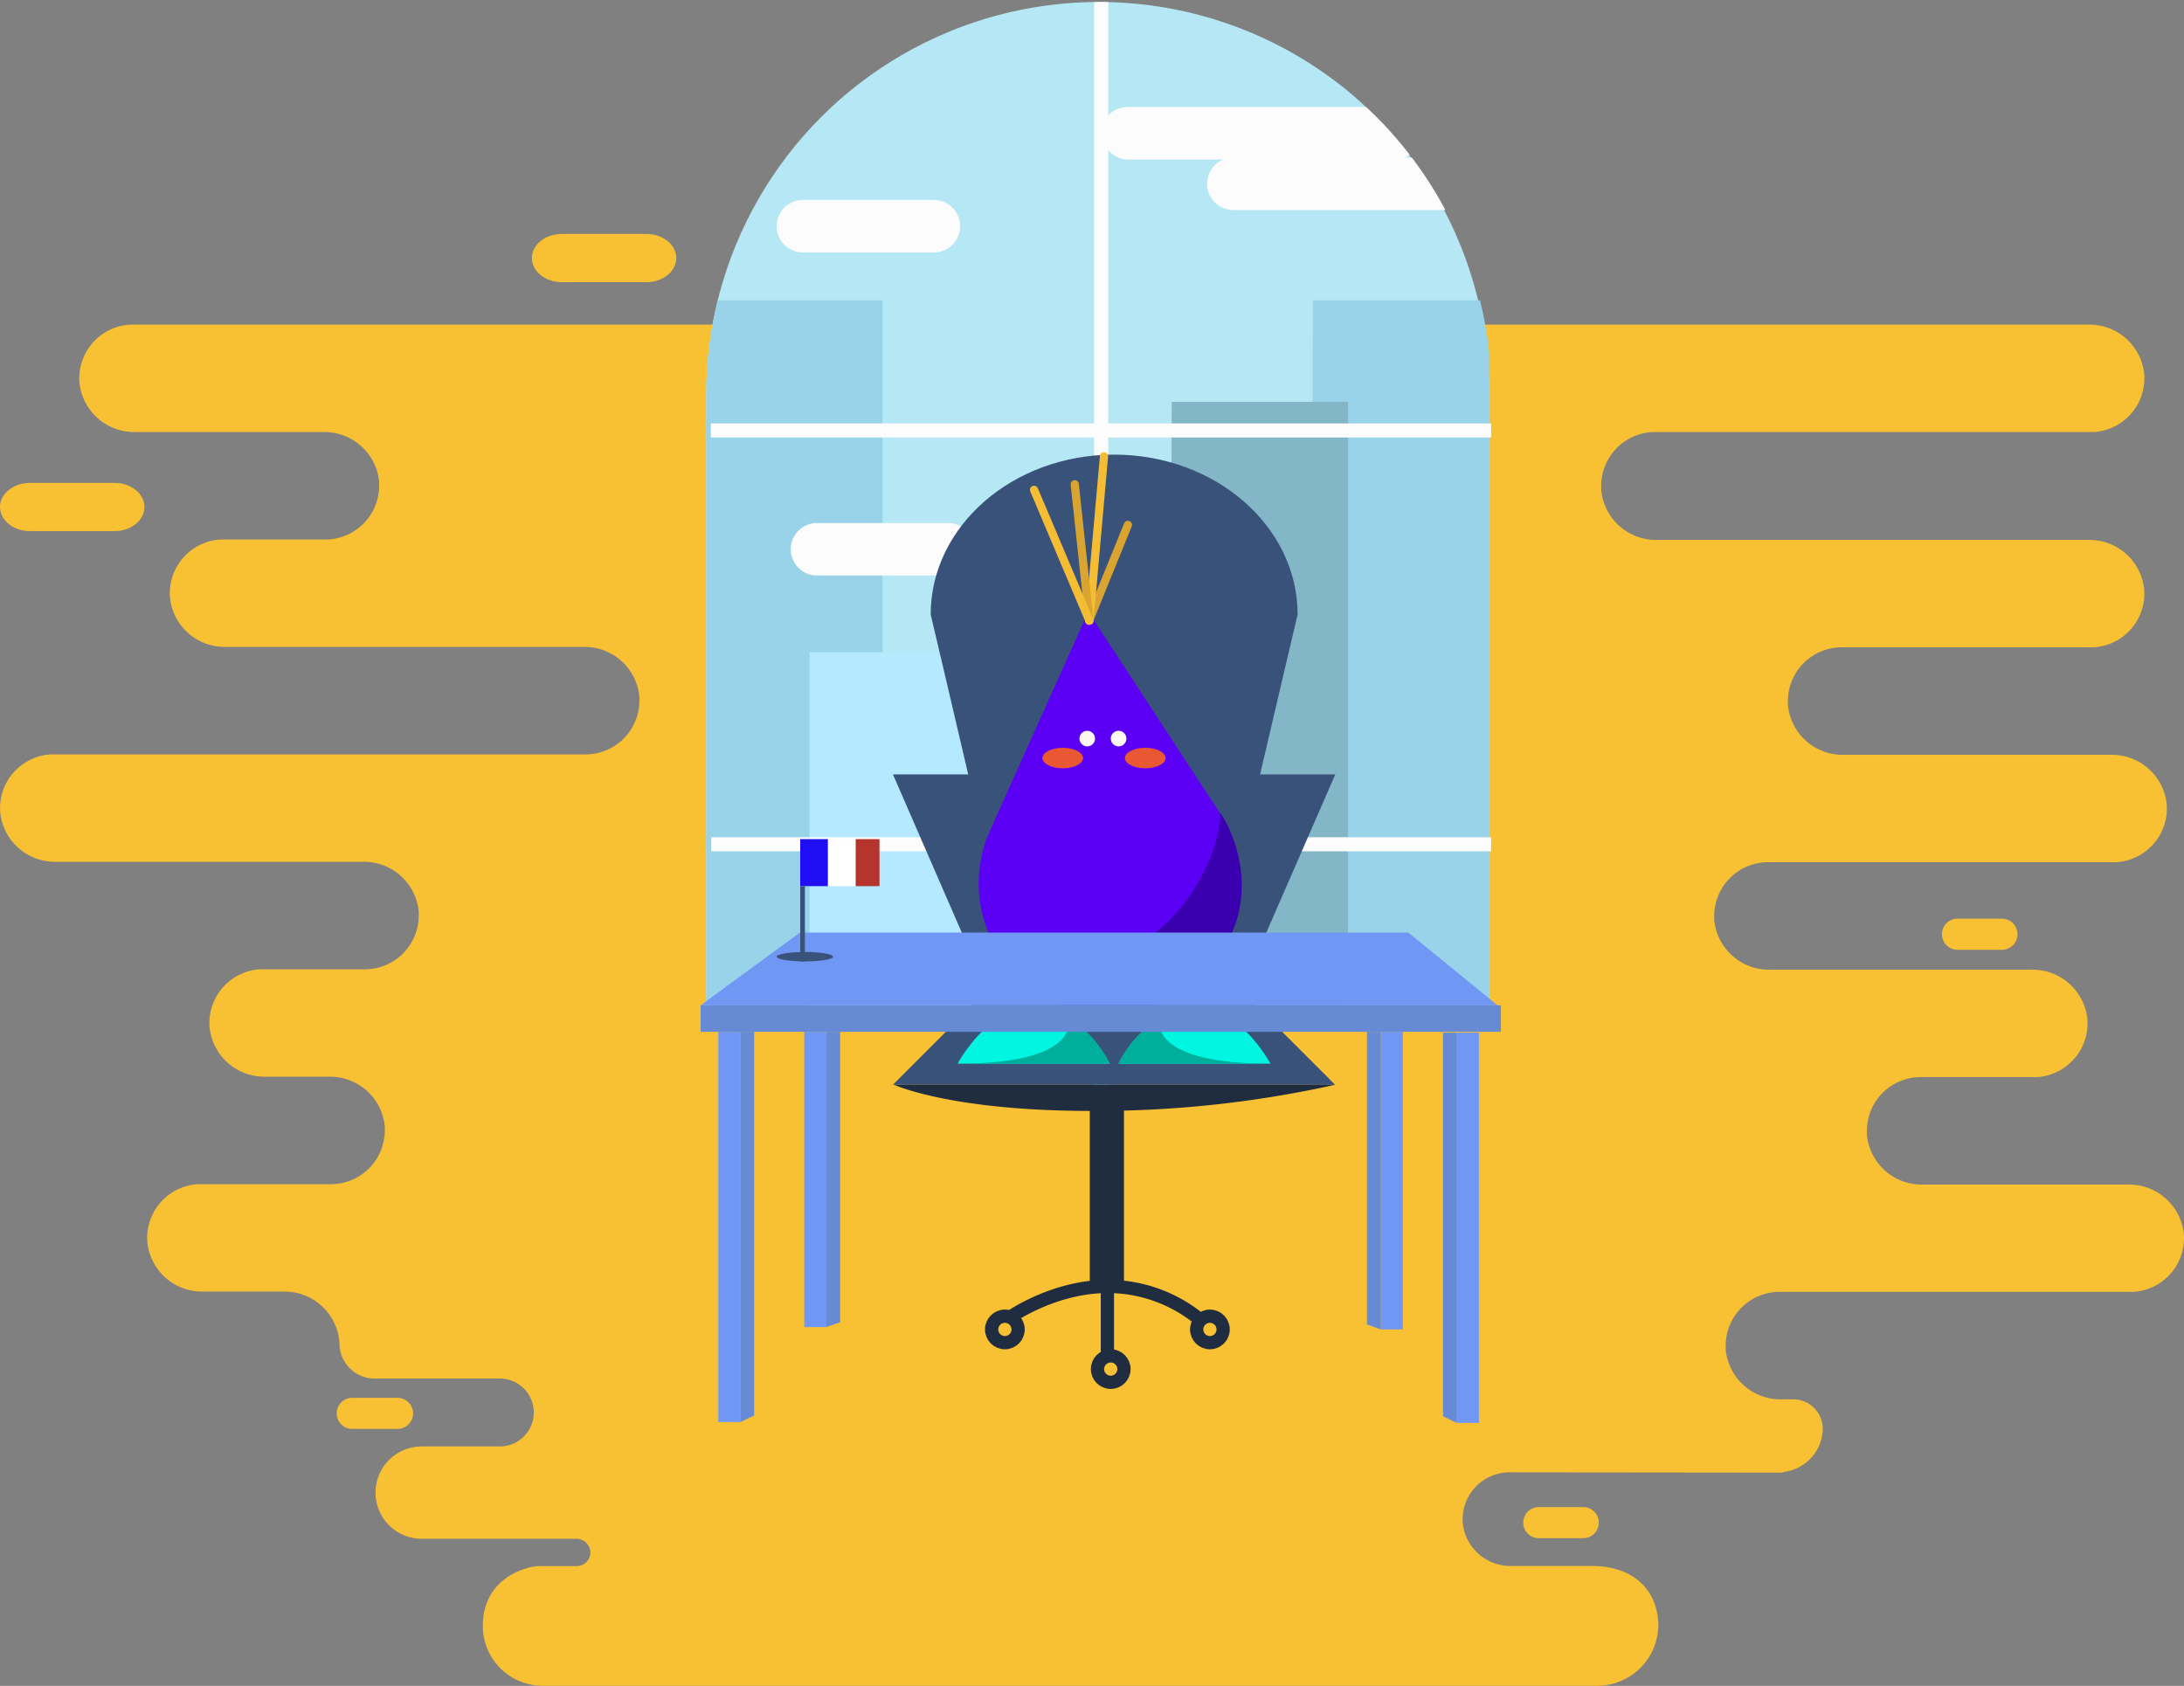 <svg xmlns="http://www.w3.org/2000/svg" xmlns:xlink="http://www.w3.org/1999/xlink" viewBox="0 0 386 297.97"><rect x="0" y="0" width="386" height="297.97" fill="#808080" stroke="none"/><defs><style>.cls-1,.cls-12,.cls-17,.cls-18,.cls-20,.cls-9{fill:none;}.cls-2{fill:#f8c133;}.cls-3{clip-path:url(#clip-path);}.cls-4{fill:#b5e8f4;}.cls-5{fill:#99d3ea;}.cls-6{fill:#83b6c6;}.cls-7{fill:#fcfcfc;}.cls-8{fill:#b5e9ff;}.cls-9{stroke:#fcfcfc;stroke-miterlimit:10;stroke-width:2.49px;}.cls-10{fill:#39527a;}.cls-11{fill:#202c3f;}.cls-12{stroke:#202c3f;stroke-width:2.34px;}.cls-12,.cls-17,.cls-18,.cls-20{stroke-linecap:round;stroke-linejoin:round;}.cls-13{fill:#00f6e1;}.cls-14{fill:#5b00f5;}.cls-15{fill:#3a00b0;}.cls-16{fill:#00af9b;}.cls-17{stroke:#d9a42f;}.cls-17,.cls-20{stroke-width:1.45px;}.cls-18{stroke:#1d1d1b;stroke-width:0.73px;}.cls-19{fill:#fcf7f1;}.cls-20{stroke:#f5bd34;}.cls-21{fill:#e95833;}.cls-22{fill:#7197f4;}.cls-23{fill:#668ad3;}.cls-24{fill:#200ff4;}.cls-25{fill:#fff;}.cls-26{fill:#b5342e;}</style><clipPath id="clip-path" transform="translate(-152.66 -76.49)"><path class="cls-1" d="M346.87,76.84h0a69.4,69.4,0,0,1,69.4,69.4V258.88H277.48V146.25A69.39,69.39,0,0,1,346.87,76.84Z"/></clipPath></defs><g id="FOND"><path class="cls-2" d="M424.63,342.86a2.75,2.75,0,0,0,0,5.5h7.85a2.75,2.75,0,0,0,0-5.5Z" transform="translate(-152.66 -76.49)"/><path class="cls-2" d="M498.63,238.86a2.75,2.75,0,0,0,0,5.5h7.85a2.75,2.75,0,0,0,0-5.5Z" transform="translate(-152.66 -76.49)"/><path class="cls-2" d="M157.93,161.84c-2.9,0-5.27,1.92-5.27,4.26s2.37,4.26,5.27,4.26h15c2.89,0,5.26-1.92,5.26-4.26s-2.37-4.26-5.26-4.26Z" transform="translate(-152.66 -76.49)"/><path class="cls-2" d="M251.93,117.84c-2.9,0-5.27,1.92-5.27,4.26s2.37,4.26,5.27,4.26h15c2.89,0,5.26-1.92,5.26-4.26s-2.37-4.26-5.26-4.26Z" transform="translate(-152.66 -76.49)"/><path class="cls-2" d="M225.67,326.29a2.68,2.68,0,0,0-.81-1.93,2.73,2.73,0,0,0-1.94-.81h-7.85a2.75,2.75,0,0,0-.33,5.49h8.18a2.75,2.75,0,0,0,2.75-2.75Z" transform="translate(-152.66 -76.49)"/><path class="cls-2" d="M538.64,294.68a9.53,9.53,0,0,1-8.88,10.14l-.6,0h-62a9.52,9.52,0,0,0-9.5,9.55c0,.21,0,.41,0,.62a9.72,9.72,0,0,0,9.8,8.83h2.07a5.23,5.23,0,0,1,5.29,5v.06a7.83,7.83,0,0,1-6.79,7.75l-.38.14-48.19-.05a8.28,8.28,0,0,0-8.29,8.27c0,.18,0,.36,0,.55a8.47,8.47,0,0,0,8.55,7.73H434c7.82,0,11.75,4.74,11.75,10.57a10.8,10.8,0,0,1-10.79,10.6H248.61A10.57,10.57,0,0,1,238,364.19c-.21-9.48,8.84-10.9,9.63-10.9h6.91A2.41,2.41,0,0,0,257,350.9a2,2,0,0,0,0-.25,2.5,2.5,0,0,0-2.54-2.19H227.19a8.16,8.16,0,0,1,0-16.32H241a6,6,0,0,0,0-12H218.8a6.21,6.21,0,0,1-6.14-6.15v-.15a9.72,9.72,0,0,0-9.82-9.07H188.48a9.72,9.72,0,0,1-9.79-8.83,9.53,9.53,0,0,1,8.87-10.15c.2,0,.4,0,.61,0h23a9.53,9.53,0,0,0,9.5-9.56c0-.2,0-.4,0-.6a9.71,9.71,0,0,0-9.79-8.84H199.48a9.72,9.72,0,0,1-9.79-8.83,9.53,9.53,0,0,1,8.87-10.15c.2,0,.4,0,.61,0h18a9.53,9.53,0,0,0,9.5-9.56c0-.2,0-.4,0-.6a9.71,9.71,0,0,0-9.79-8.84H162.48a9.72,9.72,0,0,1-9.79-8.83,9.53,9.53,0,0,1,8.87-10.15c.2,0,.4,0,.61,0h94a9.53,9.53,0,0,0,9.5-9.56c0-.2,0-.4,0-.6a9.71,9.71,0,0,0-9.79-8.84H192.48a9.72,9.72,0,0,1-9.79-8.83,9.53,9.53,0,0,1,8.87-10.15c.2,0,.4,0,.61,0h18a9.53,9.53,0,0,0,9.5-9.56c0-.2,0-.4,0-.6a9.71,9.71,0,0,0-9.79-8.84H176.48a9.72,9.72,0,0,1-9.79-8.83,9.53,9.53,0,0,1,8.87-10.15c.2,0,.4,0,.61,0H521.85a9.71,9.71,0,0,1,9.79,8.84,9.53,9.53,0,0,1-8.88,10.14l-.6,0h-77a9.52,9.52,0,0,0-9.5,9.55c0,.21,0,.41,0,.62a9.71,9.71,0,0,0,9.8,8.9h76.38a9.71,9.71,0,0,1,9.79,8.84,9.53,9.53,0,0,1-8.88,10.14l-.6,0h-44a9.52,9.52,0,0,0-9.5,9.55c0,.21,0,.41,0,.62a9.72,9.72,0,0,0,9.79,8.83h47.38a9.71,9.71,0,0,1,9.79,8.84,9.53,9.53,0,0,1-8.88,10.14l-.6,0h-61a9.52,9.52,0,0,0-9.5,9.55c0,.21,0,.41,0,.62a9.72,9.72,0,0,0,9.79,8.83h46.38a9.71,9.71,0,0,1,9.79,8.84,9.53,9.53,0,0,1-8.88,10.14l-.6,0h-20a9.52,9.52,0,0,0-9.5,9.55c0,.21,0,.41,0,.62a9.72,9.72,0,0,0,9.79,8.83h36.38A9.71,9.71,0,0,1,538.64,294.68Z" transform="translate(-152.66 -76.49)"/></g><g id="FENETRE"><g class="cls-3"><path class="cls-4" d="M346.45,76.49h0a69.4,69.4,0,0,1,69.4,69.4h0v112.6H277.05V145.89A69.4,69.4,0,0,1,346.45,76.49Z" transform="translate(-152.66 -76.49)"/><polygon class="cls-5" points="124.8 53.08 155.97 53.08 155.97 182.03 124.39 182.03 124.8 53.08"/><polygon class="cls-5" points="232.03 53.08 263.2 53.08 263.2 182.03 231.61 182.03 232.03 53.08"/><polygon class="cls-6" points="207.09 71.03 238.26 71.03 238.26 182.03 206.68 182.03 207.09 71.03"/><path class="cls-7" d="M370.63,104.33h47.24a4.64,4.64,0,0,1,4.64,4.64h0a4.64,4.64,0,0,1-4.64,4.64H370.63A4.64,4.64,0,0,1,366,109h0A4.64,4.64,0,0,1,370.63,104.33Z" transform="translate(-152.66 -76.49)"/><rect class="cls-7" x="194.62" y="18.92" width="56.52" height="9.28" rx="4.64"/><path class="cls-7" d="M294.57,111.83h23.14a4.64,4.64,0,0,1,4.64,4.64h0a4.64,4.64,0,0,1-4.64,4.64H294.57a4.64,4.64,0,0,1-4.64-4.64h0A4.64,4.64,0,0,1,294.57,111.83Z" transform="translate(-152.66 -76.49)"/><path class="cls-7" d="M339.46,159.65H362.6a4.64,4.64,0,0,1,4.64,4.64h0a4.64,4.64,0,0,1-4.64,4.64H339.46a4.64,4.64,0,0,1-4.64-4.64h0A4.64,4.64,0,0,1,339.46,159.65Z" transform="translate(-152.66 -76.49)"/><path class="cls-7" d="M297.06,168.93H320.2a4.64,4.64,0,0,1,4.64,4.64h0a4.64,4.64,0,0,1-4.64,4.64H297.06a4.64,4.64,0,0,1-4.64-4.64h0A4.64,4.64,0,0,1,297.06,168.93Z" transform="translate(-152.66 -76.49)"/><polygon class="cls-8" points="143.08 181.68 143.08 115.29 201.27 115.29 201.27 182.03 143.08 181.68"/></g><line class="cls-9" x1="194.62" y1="0.36" x2="194.62" y2="212.31"/><line class="cls-9" x1="125.63" y1="76.08" x2="263.54" y2="76.08"/><line class="cls-9" x1="125.71" y1="149.22" x2="263.54" y2="149.22"/></g><g id="SIEGE"><path class="cls-10" d="M372,251.58l16.62,16.63H310.48l16.63-16.63-16.63-38.22h13.3l-4-17.09-2.63-11.17c0-15.61,14.51-28.26,32.41-28.26S382,169.49,382,185.1l-2.63,11.17-4,17.09h13.29Z" transform="translate(-152.66 -76.49)"/><path class="cls-11" d="M310.66,268.21s10,4.63,34.85,4.63a194.49,194.49,0,0,0,43.15-4.63Z" transform="translate(-152.66 -76.49)"/><rect class="cls-11" x="192.61" y="194.06" width="6.04" height="33.9"/><path class="cls-12" d="M331.48,309.12s7.59-5.26,16.95-5.26a25.59,25.59,0,0,1,16.32,5.88" transform="translate(-152.66 -76.49)"/><circle class="cls-12" cx="177.6" cy="234.97" r="2.34"/><circle class="cls-12" cx="196.31" cy="241.98" r="2.34"/><circle class="cls-12" cx="213.84" cy="234.97" r="2.34"/><line class="cls-12" x1="195.72" y1="226.79" x2="195.72" y2="239.06"/></g><g id="MOUA"><path class="cls-13" d="M348.79,264.49H321.91s5.63-10.68,14.14-9.85S348.79,264.49,348.79,264.49Z" transform="translate(-152.66 -76.49)"/><path class="cls-13" d="M350.33,264.49H377.2s-5.63-10.68-14.14-9.85S350.33,264.49,350.33,264.49Z" transform="translate(-152.66 -76.49)"/><path class="cls-14" d="M325.63,232.54A23.16,23.16,0,1,0,369.2,221.6l-2.2-3.35h0l-22-33.64-16.49,36.74L327,224.81l0,0A23.31,23.31,0,0,0,325.63,232.54Z" transform="translate(-152.66 -76.49)"/><path class="cls-15" d="M331.85,248.33c31.15,1.78,37.17-25.11,36.39-28.18.32-.08,11.33,16.84-5.19,30.62,0,0-13.86,11.42-28.89-.27Z" transform="translate(-152.66 -76.49)"/><path class="cls-16" d="M341.4,256.39s3,8.08-19.49,8.1h26.88A20.81,20.81,0,0,0,343.7,258C341.47,256.29,341.4,256.39,341.4,256.39Z" transform="translate(-152.66 -76.49)"/><path class="cls-16" d="M357.72,256.39s-3,8.08,19.48,8.1H350.33a20.87,20.87,0,0,1,5.08-6.47C357.64,256.29,357.72,256.39,357.72,256.39Z" transform="translate(-152.66 -76.49)"/><line class="cls-17" x1="199.35" y1="92.77" x2="192.47" y2="109.69"/><path class="cls-18" d="M344.81,187.79" transform="translate(-152.66 -76.49)"/><circle class="cls-19" cx="197.7" cy="130.54" r="1.38"/><circle class="cls-19" cx="192.16" cy="130.54" r="1.38"/><line class="cls-20" x1="192.54" y1="109.69" x2="195.12" y2="80.65"/><line class="cls-17" x1="189.95" y1="85.6" x2="192.54" y2="109.69"/><line class="cls-20" x1="192.54" y1="109.69" x2="182.76" y2="86.58"/><ellipse class="cls-21" cx="202.41" cy="133.98" rx="3.59" ry="1.81"/><ellipse class="cls-21" cx="187.83" cy="133.98" rx="3.59" ry="1.81"/><path class="cls-20" d="M335.42,173.23" transform="translate(-152.66 -76.49)"/></g><g id="TABLE"><path class="cls-2" d="M467.34,321.13Z" transform="translate(-152.66 -76.49)"/><polygon class="cls-22" points="141.37 164.83 248.91 164.83 264.69 177.69 123.83 177.69 141.37 164.83"/><rect class="cls-23" x="123.83" y="177.69" width="141.44" height="4.68"/><rect class="cls-22" x="126.95" y="182.37" width="3.9" height="68.97"/><polygon class="cls-23" points="133.29 182.37 133.29 250.17 130.85 251.34 130.85 182.37 133.29 182.37"/><rect class="cls-22" x="142.14" y="182.37" width="3.9" height="52.19"/><polygon class="cls-23" points="148.49 182.37 148.49 233.68 146.04 234.56 146.04 182.37 148.49 182.37"/><rect class="cls-22" x="257.48" y="182.52" width="3.9" height="68.97"/><polygon class="cls-23" points="255.04 182.52 255.04 250.32 257.48 251.49 257.48 182.52 255.04 182.52"/><rect class="cls-22" x="244.04" y="182.37" width="3.9" height="52.6"/><polygon class="cls-23" points="241.59 182.37 241.59 234.08 244.04 234.97 244.04 182.37 241.59 182.37"/></g><g id="DRAPEAU"><rect class="cls-24" x="141.43" y="148.31" width="4.91" height="8.31"/><rect class="cls-25" x="146.34" y="148.31" width="4.91" height="8.31"/><rect class="cls-26" x="151.24" y="148.31" width="4.2" height="8.31"/><rect class="cls-10" x="141.43" y="156.62" width="0.83" height="13.3"/><ellipse class="cls-10" cx="142.26" cy="169.09" rx="4.99" ry="0.83"/></g></svg>